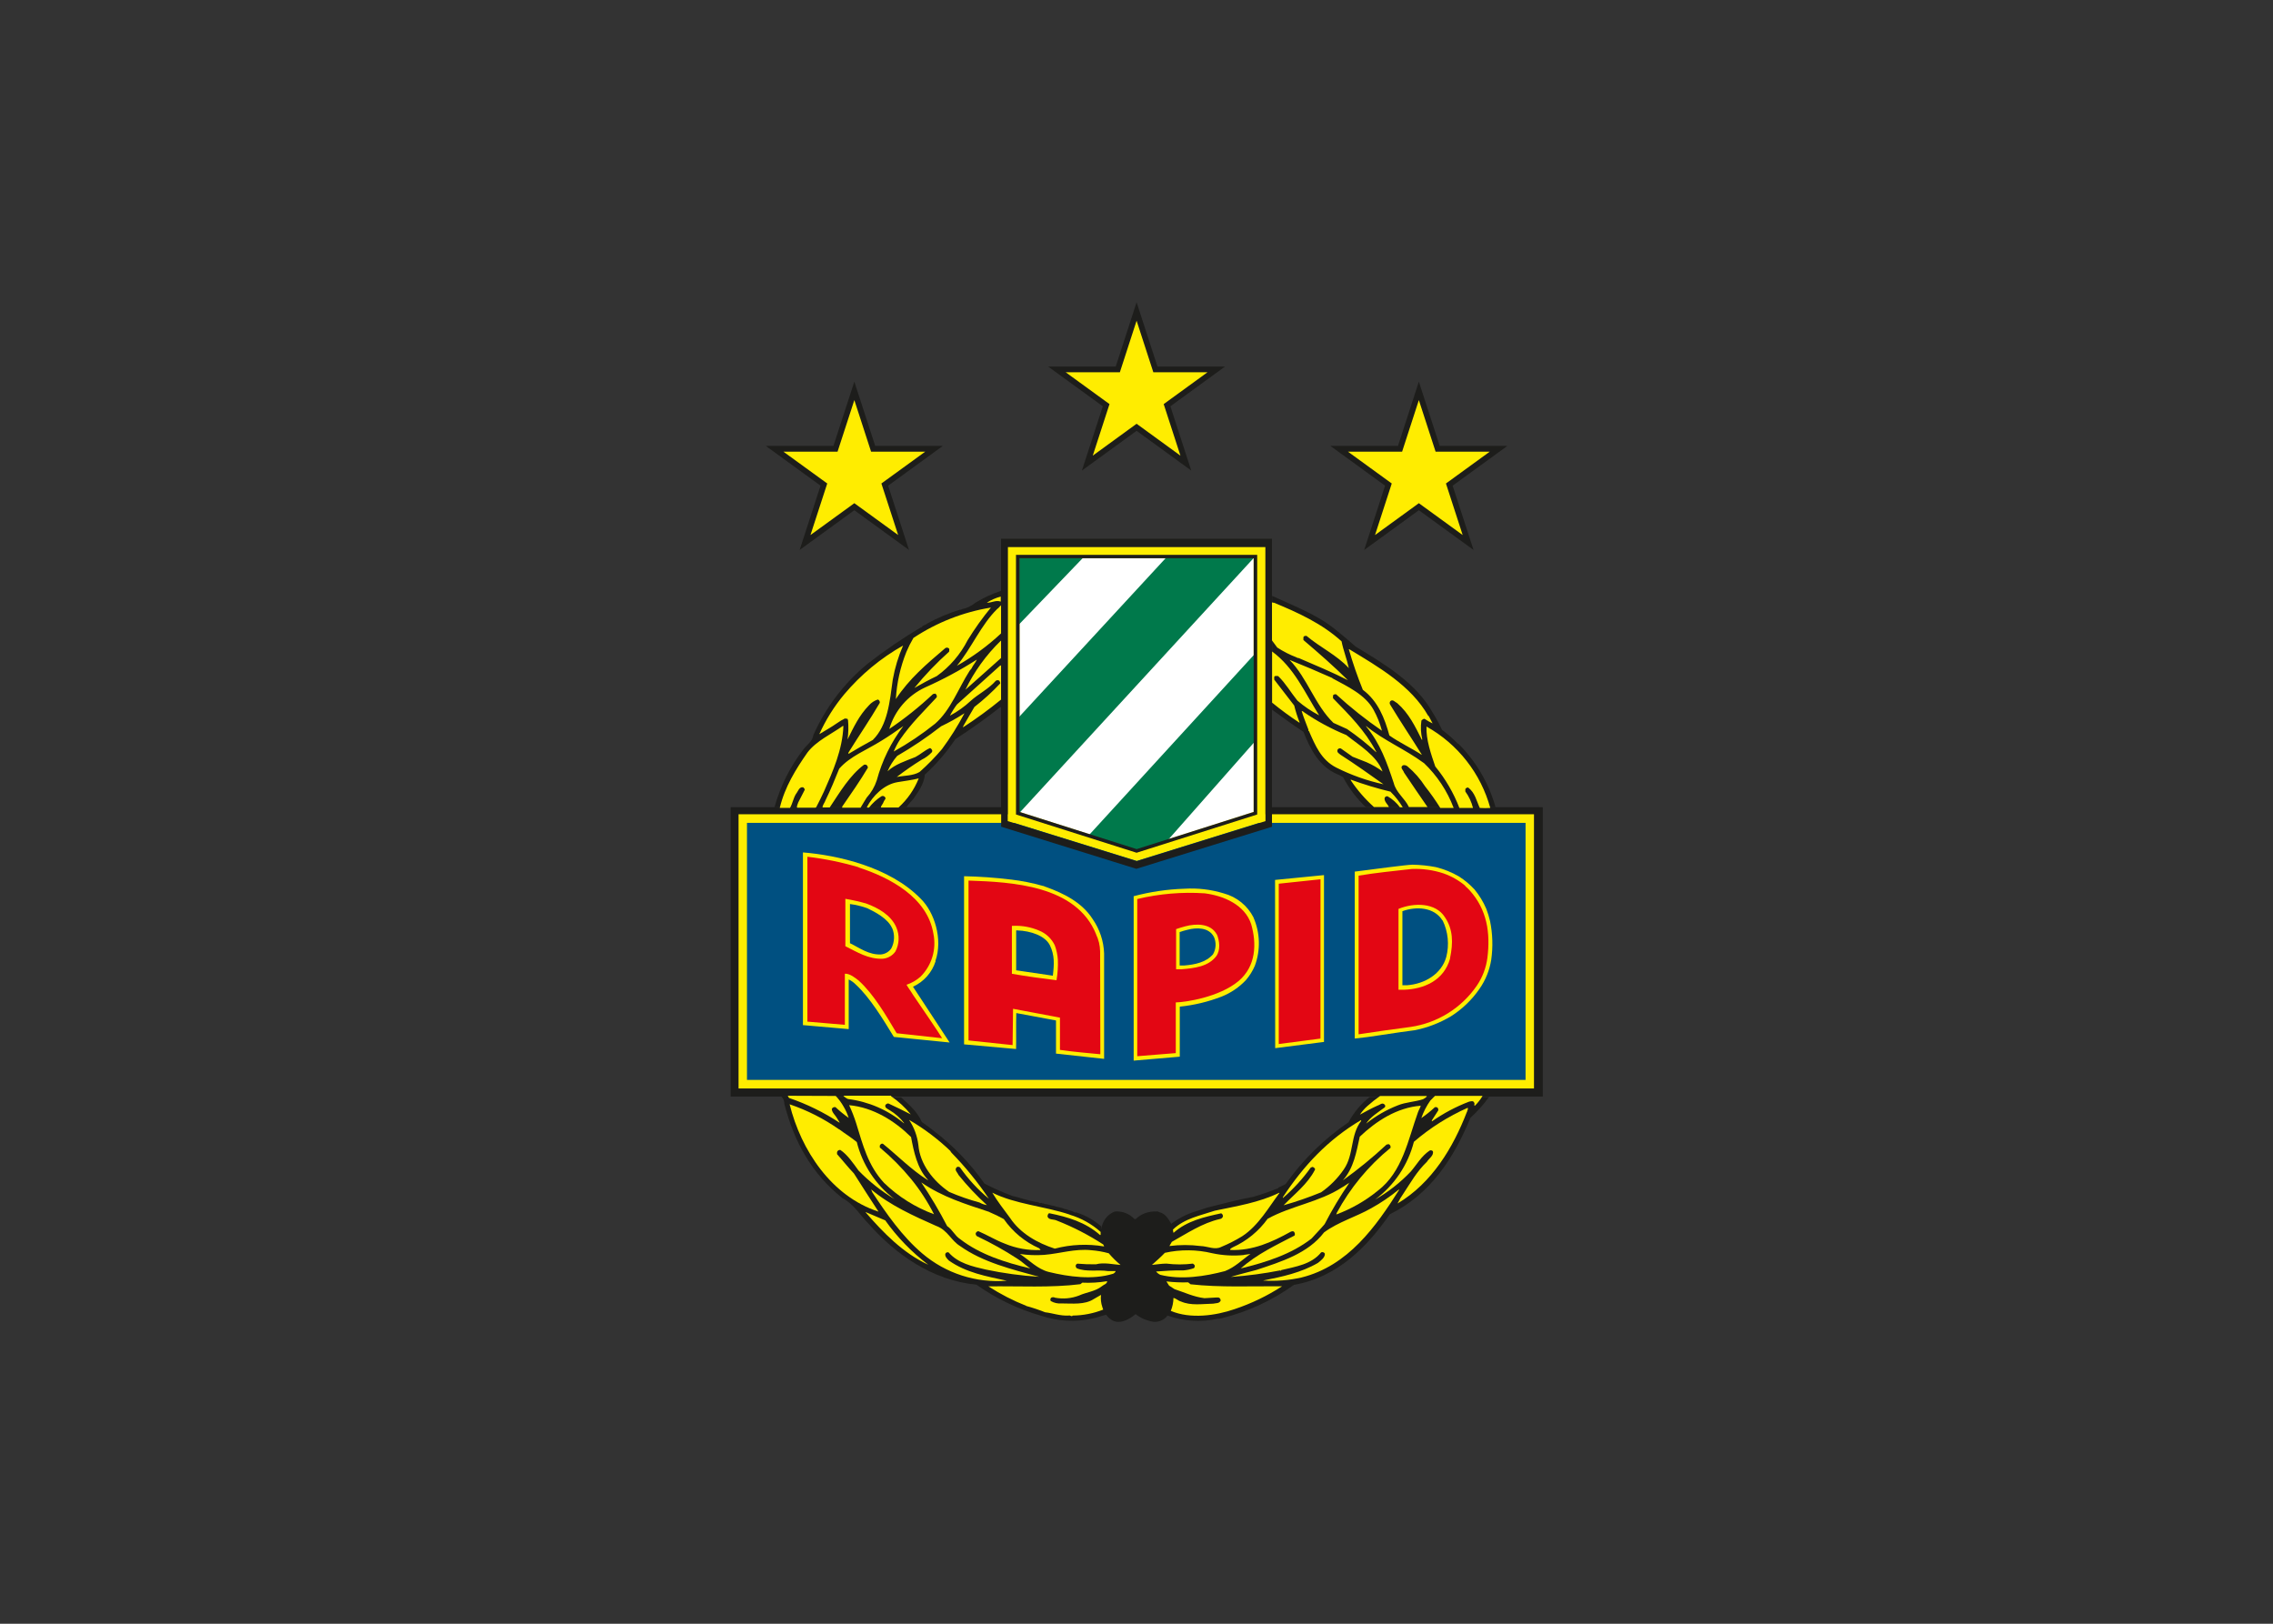 <svg clip-rule="evenodd" fill-rule="evenodd" stroke-linejoin="round" stroke-miterlimit="2" viewBox="0 0 560 400" xmlns="http://www.w3.org/2000/svg"><rect x="0" y="0" width="560" height="400" fill="#333333" stroke="none"/><g transform="matrix(1.145 0 0 1.145 146.677 74.459)"><path d="m193.695 108.637c-1.456-5.193-4.234-9.921-8.061-13.721-.09 0-.09.19-.24.09 0 0 .09-.09.14-.09-1.038-1.058-2.158-2.031-3.35-2.91-.586-1.269-1.255-2.498-2-3.681-3.59-6.47-10.341-10.44-16.621-14.261-1.37-1.23-2.79-2.41-4.25-3.59-4.001-3.29-8.941-5.09-13.691-7.3v43.122-18.631c2.17 1.56 4.34 3.21 6.75 4.771 1.46 3.73 3.4 7.56 7.511 9.21l1 .52c1.26 2.407 2.912 4.587 4.89 6.451zm-106.397-46.543c-1.934.629-3.787 1.485-5.52 2.55-.882.733-1.941 1.222-3.07 1.42l.14.09h-.42c-2.458.752-4.831 1.758-7.081 3v.09h-.14c-.23.28-.94.24-.94.71h-.09v-.09c-4.037 2.396-7.918 5.045-11.62 7.931-5.019 4.139-9.007 9.387-11.651 15.331-.14 1.32-1.41 2.08-2.17 3.12-2.843 3.696-4.945 7.907-6.191 12.401h28.402c.39-.62 1-1.251 1.54-1.871 1-1.51 2.22-3.07 2.41-5.15 2.49-2.263 4.693-4.822 6.561-7.62 3.35-2.17 6.42-4.341 9.68-6.891h.14v21.562-46.583zm-47.253 108.806c.419.426.646 1.004.63 1.6 2.131 8.261 5.951 15.061 12.511 20.262 2.46 1.27 3.83 3.73 5.621 5.52 5.71 6.47 13.64 12.181 23.181 13.081 4.251 3.018 8.986 5.287 14.001 6.71 3.546 1.186 7.35 1.383 11 .57 1-.19 2.001-.61 2.931-.8.368.545.871.986 1.46 1.28 1.7.76 3.63-.38 4.86-1.42 1.128.871 2.461 1.44 3.87 1.65 1.166.1 2.304-.407 3.01-1.34 3.422 1.222 7.118 1.468 10.671.71.339.018.679-.029 1-.14 5.586-1.386 10.857-3.823 15.531-7.18 9.301-1.61 15.771-8.171 20.591-15.161 8.831-4.34 13.831-12.181 17.381-20.781 1.486-1.35 2.827-2.852 4.001-4.481h-25.662c-1.891 1.464-3.446 3.316-4.56 5.431-5.277 3.594-9.867 8.106-13.551 13.32l-1.56.76v.09c-1.772.737-3.585 1.368-5.43 1.891-3.311.61-6.851 1.56-9.871 2.31-.76.28-1.65.52-2.46.8-1.908.579-3.699 1.49-5.291 2.69-.61-1.09-1.28-2.22-2.55-2.5h.05c-.14 0-.47-.28-.66-.14-1.652-.118-3.28.467-4.48 1.61h-.28c-1.086-1.171-2.661-1.768-4.25-1.61-1.363.535-2.386 1.699-2.74 3.12-.355 1.421-.14 0-.14.09-1.6-1.411-3.487-2.459-5.531-3.07-.14 0 .1.14-.09.09h-.09.09c-.472-.278-.99-.468-1.53-.56 0-.12-.23-.11-.36-.11 0-.19-.37 0-.47-.14h.09c-.595-.222-1.212-.38-1.84-.47h.09c-.323-.119-.658-.2-1-.24-.462-.153-.938-.264-1.42-.33h-.14c-.19-.19-.28-.14-.57-.14 0-.18-.26-.1-.4-.05l-.31-.09h.24c-.241-.082-.497-.113-.75-.09h.25c0-.19-.47 0-.61-.14-1.61-.28-3.121-.85-4.771-1.23-2.053-.757-4.057-1.642-6-2.651-3.091-4.397-6.85-8.284-11.141-11.52-.767-.609-1.554-1.193-2.36-1.75-.91-2.15-2.76-3.771-4.46-5.291z" fill="#1d1d1b"/><path d="m87.298 50.913h58.294v57.724h58.263v62.263h-174.74v-62.263h58.183z" fill="#1d1d1b"/><path d="m30.815 110.157h171.15v58.994h-171.15z" fill="#ffed00"/><path d="m32.625 112.007h167.53v55.303h-167.53z" fill="#005081"/><g fill="#ffed00"><path d="m87.228 63.324v1.08c-1.09-.38-1.94.28-3 .24.923-.597 1.936-1.043 3-1.32zm58.794 1.32c5.15 2.12 10.34 4.49 14.541 8.31.38 1.941 1.18 3.921 1.56 5.761-2.55-2.79-6.141-4.441-9.111-6.941-.24 0-.66 0-.66.38v.52c3.45 2.931 6.511 5.621 9.581 8.641-3.35-1.7-6.941-3.21-10.481-4.72-.09-.09-.38 0-.57-.19-1.459-.555-2.854-1.266-4.16-2.121l-1.22-1.65v-8.08l.43.1zm-58.694 6.57c-2.889 2.706-6.092 5.056-9.54 7.001 3.11-3.731 5.24-8.881 8.69-12.231.33-.19.56-.61.84-.8v6.09zm-2.21-5.53c-1.827 2.214-3.498 4.554-5 7-1.57 3.078-3.854 5.736-6.661 7.751-1.61.75-3.21 1.65-4.81 2.55 2.279-2.798 4.777-5.41 7.471-7.81 0-.28.09-.43 0-.661-.12-.133-.291-.21-.47-.21-.18 0-.351.077-.47.21-3.951 3.361-7.641 6.491-10.521 10.861.202-3.484.968-6.912 2.27-10.15.436-1.033.94-2.035 1.51-3.001 5.034-3.337 10.72-5.566 16.681-6.54zm-18.901 8.17c-1.025 2.345-1.77 4.802-2.22 7.321-.66 4.82-1.09 9.82-4.3 13.001-1.768.962-3.515 1.963-5.241 3v-.28c2.31-3.73 4.581-7.001 6.751-10.721.039-.304-.135-.598-.42-.71-.751.243-1.422.685-1.94 1.28-2.131 2.22-3.211 4.581-4.581 7.321.196-1.392.229-2.801.1-4.201-.068-.129-.163-.241-.28-.33-.19 0-.05.19-.24.09v-.14c-.68.311-1.327.689-1.93 1.13-1 .711-2.5 1.561-3.73 2.311 1.395-3.095 3.205-5.985 5.38-8.591 3.558-4.22 7.843-7.77 12.651-10.481zm113.087 15.151.85 1.61c-.608-.287-1.194-.622-1.75-1-.28 0-.52.24-.66.38-.197 1.354-.132 2.732.19 4.061l-.09.09c-1.42-2.83-2.79-5.711-5.291-7.881-.48-.24-1-.95-1.51-.42-.166.225-.166.535 0 .76 2.17 3.59 4.581 7.181 6.751 10.671v.09c-2.31-1.51-4.721-2.6-6.941-4.16-1-3.681-2.46-7.411-5.71-9.821-1.158-2.855-2.167-5.77-3.02-8.73h.1c6.33 3.83 13.311 7.84 17.001 14.35zm-23.562-.13c-1.675-.866-3.242-1.927-4.67-3.16-1.46-1.8-2.5-3.68-4.15-5.29-.28 0-.76-.14-.85.19v.57l4.3 5.57c.308 1.253.703 2.482 1.18 3.68h-.09c-2.024-1.33-3.976-2.766-5.85-4.3v-11c4.77 3.49 7 8.78 10.1 13.69zm-74.744-10.15-.47.57c-2.41 3.77-4.06 8.44-7.411 11.37-2.801 2.245-5.785 4.252-8.92 6.001.372-.909.831-1.78 1.37-2.6 2.41-3.491 5.05-6.001 7.88-9.071.105-.31-.037-.653-.33-.8l-.47.1c-2.925 2.754-6.069 5.265-9.4 7.511 1.16-3.945 3.969-7.203 7.7-8.931 3.86-1.715 7.585-3.721 11.141-6-.28.66-.76 1.13-1.09 1.79zm77.575 2.17c3.21 1.75 7.08 3.5 8.88 6.8.782 1.418 1.386 2.926 1.8 4.491-3.469-2.38-6.767-5-9.87-7.841-.33 0-.61 0-.66.33v.52c3.5 3.59 6.89 6.941 9.3 11.521v.1c-1.972-1.814-4.071-3.485-6.28-5l-2.93-1.321c-4.001-3.87-5.571-9.59-9.441-13.55 2.93 1.18 6.18 2.55 9.251 3.92zm-71.255-2.79v7.36c-2.626 2.152-5.37 4.155-8.22 6.001l.1-.331c.75-1.27 1.51-2.64 2.36-4.06 1.984-1.54 3.843-3.236 5.56-5.07 0-.28-.1-.33-.19-.57-.225-.166-.535-.166-.76 0-1.56 1.8-3.78 2.83-5.43 4.35-1.337 1.242-2.829 2.304-4.44 3.16.434-.844.939-1.651 1.51-2.41l9.31-8.38h.14z"/><path d="m152.342 88.115c2.893 1.997 5.995 3.674 9.251 5.001 2.78 2.22 6.56 4.44 7.79 7.84-1.067-.8-2.225-1.471-3.45-2l-3-1.18-2.51-1.77c-.263-.1-.562.001-.71.24-.24.61.33.85.66 1.13 3.12 2 6.14 4.16 9.21 6.33-3.522-.762-6.932-1.969-10.15-3.59-3.261-1.65-4.531-4.77-5.901-7.89-.28 0 0-.24-.14-.38-.47-1.281-1.09-2.741-1.42-3.921l.38.14zm-72.954.38c-1.41 2.667-3.018 5.225-4.811 7.651-1.483 1.75-3.09 3.391-4.81 4.91-1.42.85-3.26.75-4.91 1.08 1.728-1.335 3.524-2.58 5.38-3.73.815-.397 1.551-.939 2.17-1.6.24-.38-.09-.76-.38-.9-1.13.47-2.07 1.37-3.16 1.94-2.13.85-4.39 1.56-6 3.07.522-1.202 1.224-2.318 2.08-3.31 3.289-1.904 6.444-4.033 9.44-6.37 1.727-.819 3.398-1.751 5.001-2.791zm-26.012 2.64c-.19 5.151-2.27 9.781-4.16 14.071-.52 1.13-1.13 2.36-1.7 3.451l-.19.09h-3.91c-.14-.33.14-.76.24-1.131l1.41-2.74c0-.19-.19-.38-.33-.52-.89-.19-1.13.94-1.56 1.42-.61 1-.71 2-1.28 3.001h-2.211c1.09-4.531 3.451-8.311 5.951-11.901 1.89-2.5 5.2-4 7.6-5.711h.14zm12.891.05c-2.635 3.484-4.574 7.444-5.71 11.661-.449 1.384-1.189 2.656-2.171 3.73-.42.61-.9 1.511-1.32 2.171h-3.95v-.24c1.89-2.741 3.87-5.571 5.521-8.361.004-.284-.161-.544-.421-.66h-.38c-3.07 2.27-5.24 5.95-7.41 9.211h-1.54c0-.57.47-1.001.66-1.601 1.09-2.22 2-4.44 2.93-6.75 2.36-2.69 5.9-4 9.071-6 1.65-1 3.07-2 4.72-3.161zm126.308 17.612c-.756.047-1.515.047-2.271 0-.71-1.511-1-3.261-2.5-4.391-.25-.019-.489.111-.61.33v.52c.775 1.062 1.335 2.265 1.65 3.541h-2.93c-1.241-3.233-2.994-6.244-5.19-8.921-.9-2.64-2-5.76-1.89-8.59 6.749 3.77 11.704 10.103 13.741 17.561zm-14.311-9.681c2.842 2.701 5.037 6.011 6.42 9.681h-2.88c-.998-1.605-2.086-3.15-3.26-4.631-1.038-1.614-2.312-3.064-3.78-4.3-.271-.245-.648-.336-1.001-.24-.75.47.14 1.09.24 1.56 1.701 2.5 3.401 5.05 5.051 7.411h-4c-.901-1.891-2.741-3.071-3.261-5.151-1.46-4.39-2.93-8.59-5.95-12.18v-.091c3.83 3.121 8.4 5.001 12.321 7.891zm-108.697 3.36c-.955 2.38-2.439 4.51-4.34 6.231h-3.78c0-.42.42-.71.57-1.181.15-.47.66-.71.28-1.09-.183-.228-.509-.288-.76-.14-1.008.651-1.901 1.466-2.64 2.411-.14 0-.42.09-.471-.09 1.231-2.361 3.681-4.911 6.661-5.381 1.37-.24 3.07-.43 4.49-.8zm101.616 2.92c.981.978 1.838 2.073 2.55 3.261h-.61c-.709-.963-1.611-1.767-2.65-2.361-.043-.011-.087-.016-.132-.016-.274 0-.505.213-.528.486 0 .76.66 1.181.94 1.841h-3.21c-1.903-1.702-3.583-3.638-5-5.761v-.14c2.811 1.031 5.679 1.899 8.59 2.6zm7.701 65.414c-.09.33-.52.47-.8.66-1.75.57-3.731.62-5.431 1.32-2.449.96-4.742 2.282-6.8 3.921.9-1.42 2.55-2.41 4-3.491.144-.161.144-.408 0-.57-.52-.61-1.09.09-1.56.19-1.28.57-2.55 1.28-3.78 1.941.453-.68.99-1.298 1.6-1.841.869-.777 1.784-1.502 2.74-2.17h10.101zm-127.158-.05c.66.697 1.231 1.473 1.7 2.31.455.758.817 1.567 1.08 2.411-.995-.704-1.941-1.476-2.83-2.311-.322-.079-.658.081-.8.38 0 .761.8 1.371 1.18 2.081l.52.85h-.09c-3.366-2.212-6.999-3.989-10.811-5.291l-.28-.47zm11.891.05c1.602 1.091 3.034 2.412 4.25 3.921-1.51-.801-3.12-1.561-4.72-2.311-.28-.14-.52.09-.71.23-.28.66.47.9.9 1.18 1.209.722 2.268 1.669 3.12 2.791h-.09c-3.422-2.842-7.587-4.647-12.001-5.201-.383-.156-.726-.399-1-.71h10.291zm127.257 0c-.459.761-1.013 1.46-1.65 2.08-.24-.19.09-.42-.14-.71-.19-.47-.76-.24-1.09-.19-2.831 1.083-5.518 2.511-8 4.251v-.23l1.37-2.131c.08-.284-.061-.588-.33-.71h-.38c-.92.855-1.899 1.644-2.93 2.361.464-1.346 1.117-2.619 1.94-3.781l1-1h10.2zm-138.398 7.131c1.27.95 2.64 1.79 3.78 2.74 1.225 4.9 4.091 9.236 8.121 12.281-2.83-1.711-5.431-3.774-7.741-6.141-1.13-1.56-2.41-3.45-3.92-4.44-.32-.046-.627.157-.71.47v.43c1.23 1.37 2.36 2.83 3.63 4.15 1.75 2.74 3.541 5.571 5.291 8.221-10.151-3.31-16.671-13.221-19.122-23.092 3.78 1.276 7.357 3.088 10.621 5.381z"/><path d="m67.917 179.541c.61 3.21 1.32 6.8 3.63 9.25v.09c-3.44-2.13-6.75-5.48-9.68-7.84-.33-.09-.52.14-.66.38v.43c2.457 2.051 4.717 4.328 6.75 6.8 1.902 2.338 3.548 4.873 4.91 7.561-4.015-1.474-7.678-3.774-10.75-6.751-3.45-3.73-4.531-8.08-6.001-12.84-.418-1.322-.922-2.615-1.51-3.871 5.201.47 9.821 3.401 13.271 6.801zm109.687-6.701c-.09.47-.47 1-.61 1.461-2.13 5.9-3.311 12.8-8.641 16.861-2.674 2.176-5.688 3.899-8.92 5.1l.09-.33c2.895-5.385 6.827-10.143 11.57-14.001.093-.323-.071-.668-.38-.8l-.47.09c-2.964 2.767-6.104 5.339-9.4 7.7 2.36-2.69 2.88-6 3.64-9.4 3.54-3.35 8-6.281 13.171-6.661z"/><path d="m187.524 174.211c-2.93 7.6-7.46 15.25-14.921 19.691.38-.774.822-1.517 1.32-2.22 1.511-2.271 2.831-4.681 5.001-6.751.38-.66 1.56-1.37 1.28-2.27-.172-.209-.471-.268-.71-.14-1.8 1.23-2.74 3-4.06 4.53-2.247 2.359-4.824 4.38-7.651 6.001 4.122-3.06 7.069-7.447 8.341-12.421 3.478-2.992 7.377-5.458 11.57-7.321.19.28-.14.61-.14.901zm-111.106 8.5c0 .09.14.09.19.24 2.986 3.054 5.688 6.375 8.07 9.921-2.375-1.956-4.471-4.227-6.23-6.751-.19-.14-.57-.19-.71 0-.57.57.19 1.09.38 1.61 1.875 2.33 3.927 4.51 6.14 6.521-.565-.097-1.11-.289-1.61-.57-2.229-.603-4.411-1.365-6.53-2.28-3.451-2.361-6.281-6.001-6.611-10.061-.231-1.942-.916-3.802-2-5.43 3.261 1.899 6.283 4.182 9.001 6.8zm88.395-6.61c-2.45 3.12-1.51 7.22-3.78 10.48-1.314 1.918-2.964 3.582-4.871 4.911-2.634 1.084-5.328 2.016-8.07 2.79 2.36-2.45 5.15-4.531 6.75-7.651.09-.33-.28-.47-.47-.61l-.43.14c-1.73 2.419-3.745 4.621-6 6.561v-.19c4.44-6.751 9.68-12.371 16.811-16.581v.14zm-80.035 19.641c1.064.446 2.102.95 3.11 1.51 1.911 2.75 4.54 4.923 7.601 6.28 0 .09.38.24.24.38-2.606.103-5.204-.365-7.611-1.37-2-.75-3.73-1.84-5.71-2.69-.263.038-.483.219-.57.47-.033.317.165.617.47.71 2.92 1.382 5.743 2.959 8.45 4.72 1.001.61 1.841 1.46 2.831 2.121-5.381-1.271-10.811-3.001-15.061-6.281-1.23-.8-1.61-2-2.83-2.83-1.678-3.236-3.538-6.375-5.571-9.401 4.58 3.161 9.441 4.631 14.691 6.371zm77.485-6.331c-1.963 2.861-3.747 5.84-5.341 8.921-.9 1.09-1.84 2-2.83 3.12-4.39 3.4-9.82 5.1-15.211 6.421 3.501-3.121 7.601-5.001 11.571-7.081.116-.25.081-.544-.09-.76-.19-.28-.61-.14-.85 0-3.92 2.17-8.07 4.06-12.891 3.87-.14-.28.33-.43.52-.57 3.001-1.349 5.592-3.467 7.511-6.14 5.05-2.79 11.14-3.59 16.001-6.751.57-.28 1.09-.76 1.65-1z"/><path d="m73.437 198.762c2.361.9 3.121 3.12 5.051 4.3 4.91 3.5 11.14 5.001 17.001 6.611-3.857-.24-7.691-.761-11.471-1.56-2.88-.66-6-1.371-8-3.681-.272-.117-.592.009-.71.28-.14.57.38 1.09.76 1.46 3.68 2.601 8.07 3.401 12.46 4.341-6.595.538-13.141-1.572-18.181-5.861-4.34-3.68-7.74-8.59-10.76-13.17l-.24-.61c4.11 3.45 9.16 5.71 14.07 7.89zm99.536-7.84c-5 7.93-11 16.391-21.001 18.891-2.724.619-5.523.841-8.31.66 4.11-.8 8.22-1.7 11.8-3.781.66-.52 1.56-1.18 1.51-2-.146-.291-.503-.416-.8-.28-2.08 2.6-5.52 3.071-8.59 3.821l-.09.19-.09-.14c-3.524.693-7.088 1.168-10.671 1.42 1.79-.57 3.68-1 5.521-1.51 5.29-1.751 11.1-3.541 14.54-8.071 3.071-2.27 6.901-3.35 10.151-5.2 2.084-1.152 4.059-2.491 5.9-4zm-70.914 5.39c2.466.726 4.741 1.99 6.661 3.7v.66h-.14c-3.111-2.74-6.891-3.87-10.861-4.67-.33 0-.33.33-.43.57.09.95 1.37.66 2 1 3.5 1.372 6.851 3.098 10.001 5.15l.19.42c-3.533-.603-7.155-.443-10.621.47-3.68-1.18-7.411-3.26-9.631-6.61-1.32-1.79-2.69-3.54-3.82-5.43 5 2.5 11.141 2.88 16.671 4.72zm45.143-4.68c-2.31 3.07-4.49 7-8.001 9.3-1.445.891-2.96 1.663-4.53 2.31-1.37.71-2.88-.14-4.44-.19-2.228-.284-4.483-.284-6.711 0l.52-.9c3.211-1.79 6.571-4.06 10.341-4.91.317-.032.582-.261.66-.57.015-.275-.135-.535-.38-.66-3.68.8-7.32 1.61-10.201 4.16h-.09l-.09-.66c2.501-2.41 5.851-3 9.001-4.06 4.77-1 9.541-1.75 13.791-3.83h.09zm-84.855 5.86c2.591 3.653 5.728 6.888 9.3 9.59-5.43-2.5-9.68-6.89-13.461-11.24v-.09l4.111 1.75zm48.163 7.17c.761.891 1.597 1.714 2.5 2.46-1.56-.1-3.59-.61-5.291-.14-1.334.026-2.67-.021-4-.14-.219.074-.367.281-.367.512 0 .068.012.135.037.199l.19.28c2 .85 4.53.28 6.751.61h1.61c0 .24-.33.47-.52.57-4.441 1.37-9.541.66-13.841-.38-2.46-.61-4.2-2.551-6.231-3.871 1.735.255 3.492.319 5.241.19 3.4-.28 6.61-1.37 10.1-1 1.279.097 2.545.318 3.781.66zm29.081.29 1.37-.19c-1.84 1.28-3.3 2.831-5.48 3.681-4.25 1.13-9.44 1.94-13.931.8-.349-.167-.657-.409-.9-.71 2-.14 3.82-.28 5.901-.24.757-.061 1.503-.219 2.22-.47.209-.173.268-.472.14-.711l-.33-.28c-1.896.236-3.814.236-5.711 0-1 0-2.17.19-3.11.28.94-.85 1.84-1.61 2.78-2.6 3.363-.75 6.853-.719 10.201.09 2.25.484 4.561.613 6.85.38zm-29.471 5.661c0 .61-.71.71-1.13 1.09-1.421 1.13-3.351 1.28-4.911 2-1.64.629-3.423.791-5.15.47-.265-.142-.585-.142-.85 0-.193.185-.23.482-.09.71.698.408 1.505.59 2.31.52 2.31 0 5 .33 6.94-.94l1.561-.9c-.099.877-.004 1.764.28 2.6l.19.57c-2.087.824-4.307 1.258-6.551 1.28-.28.33-.52-.14-.9 0-1.84.09-3.4-.52-5.05-.71-1.343-.534-2.715-.992-4.11-1.37h.09c-2.857-1.125-5.594-2.532-8.171-4.2 6.61-.09 13.361.33 19.781-.47l.42-.33c1.787.088 3.577-.02 5.341-.32zm17.481.29.47.38c6.37.71 13 .38 19.691.43-3.18 2.059-6.607 3.709-10.201 4.91-4.11 1.42-9.54 2.17-13.741.38.366-.882.559-1.826.57-2.78.571.09 1.001.61 1.611.76 2.13.94 4.58.52 6.94.47.57-.14 1.32 0 1.61-.66 0-.33-.19-.61-.47-.66h-.57l-2.46.14c-2.31-.28-4.25-1.23-6.421-1.94l-1.18-.76-.57-.9h.09c1.537.183 3.085.246 4.631.19zm-40.273-134.398c-2.55 2.27-5.05 4.53-7.7 6.85 1.891-3.907 4.45-7.453 7.56-10.481l.14-.08z"/></g><path d="m116.46 27.662-11.771 8.55 4.501-13.831-11.771-8.55h14.551l4.49-13.831 4.49 13.831h14.541l-11.761 8.55 4.491 13.831zm60.734 17.081-11.761 8.55 4.49-13.831-11.76-8.55h14.54l4.491-13.831 4.49 13.831h14.551l-11.771 8.55 4.5 13.831zm-121.468 0-11.77 8.55 4.5-13.831-11.771-8.55h14.541l4.5-13.831 4.491 13.831h14.54l-11.76 8.55 4.49 13.831z" fill="#1d1d1b"/><path d="m125.891 33.002-9.431-6.86-9.431 6.86 3.601-11.091-9.431-6.85h11.661l3.6-11.091 3.6 11.091h11.661l-9.431 6.85zm60.733 17.081-9.43-6.85-9.431 6.85 3.6-11.091-9.43-6.85h11.66l3.601-11.091 3.6 11.091h11.661l-9.431 6.85zm-121.467 0-9.431-6.85-9.44 6.85 3.61-11.091-9.441-6.85h11.661l3.61-11.091 3.601 11.091h11.66l-9.44 6.85zm8.06 91.666c-.764 2.445-2.537 4.451-4.87 5.51l7.881 12.001-12.001-1.2c-2.28-3.721-5.08-8.401-8.181-11.261-.44-.455-.958-.828-1.53-1.1v10.68l-9.85-.86v-37.152c7.26.58 18.661 3.05 25.381 10.001 2.86 2.81 4.8 8.63 3.11 13.391zm107.667-20.212c1.733.43 3.396 1.104 4.94 2 1.232.787 2.358 1.728 3.35 2.801 1.031 1.254 1.879 2.648 2.521 4.14.337.869.611 1.761.82 2.67.564 2.741.649 5.56.25 8.331-.359 2.248-1.224 4.386-2.531 6.25-1.62 2.351-3.698 4.351-6.11 5.88-2.392 1.431-5.009 2.446-7.74 3l-3.161.43-4.44.661c-1.7.28-3.54.52-5.38.71v-35.913c4.14-.52 11-1.46 12.431-1.49 1.698.031 3.392.208 5.06.53zm-24.102 37.603-10.5 1.34-.03-36.193 10.53-1.04zm-67.384-34.943c2.329.277 4.633.735 6.891 1.371.24 0 .42.19.71.24 3.78 1.37 7.71 3.3 10 6.89 1.524 2.182 2.382 4.76 2.471 7.42v22.662l-10.351-1.13v-7.131l-8.541-1.59c-.08 2.57 0 5.161-.05 7.731l-11.19-1v-36.173c3.343.066 6.681.303 10 .71zm52.204 8.151c1.449 3.298 1.556 7.035.3 10.411-.481 1.118-1.128 2.156-1.921 3.08-1.464 1.55-3.249 2.762-5.23 3.55-2.89 1.118-5.917 1.844-9 2.16v10.761l-9.921.85v-35.372c3.576-.955 7.251-1.495 10.951-1.61 2.844-.175 5.696.163 8.42 1 2.784.739 5.125 2.632 6.431 5.2z" fill="#ffed00"/><path d="m56.636 121.597c6.701 2.17 14.821 6.421 16.101 14.261.695 3.352-.352 6.837-2.78 9.251-.873.772-1.894 1.361-3 1.73.43.76.94 1.39 1.41 2.19.69 1 5.89 8.621 6.25 9.311l-9.78-1.071c-2.32-3.88-4.9-8.35-8.151-11.31-.76-.61-1.92-1.55-3-1.5v11l-8.06-.69v-35.472c3.724.436 7.404 1.189 11 2.25zm130.488 3.971c.332.283.649.583.95.9 3.821 4.2 4.531 9.26 3.871 14.541-.272 2.149-1.047 4.205-2.261 6-3.308 4.842-8.505 8.078-14.31 8.91-3.691.49-7.371 1-11.001 1.56h-.14v-34.112c3.68-.62 7.59-1 11.461-1.44 2.302-.093 4.602.229 6.79.95 1.736.605 3.346 1.524 4.75 2.711zm-31.102 32.852-8.97 1.17v-34.492l8.98-.951zm-48.303-22.462c.563 1.15.867 2.41.891 3.69l.05 22.142c-2.921-.28-5.791-.52-8.691-.94v-6.941l-10.091-1.9-.1 7.811-9.48-1v-34.392c9.34.31 23.181 1 27.441 11.53zm33.402-2.13c1.181 4.11 1.091 9.001-2.74 12.231-4.13 3.44-11.35 4.54-13.49 4.58v10.911h-.07l-8.221.66v-33.812c4.75-1.141 9.646-1.556 14.521-1.23 4.07.52 8.64 2.46 10 6.66z" fill="#e30613"/><path d="m183.934 141.129c-1.35 4.93-5.82 6.61-9.781 6.78h-1.34v-17.391c3.301-1.37 8.001-1.4 10.001 1.81 1.73 2.59 1.8 5.42 1.08 8.841zm-50.193-5.121c.57 1.38.82 3.44-.17 4.72-1.7 2.191-4.6 2.551-7.48 2.781h-1.13v-8.641c.58-.22 1.43-.45 2-.61 2.29-.61 5.43-.66 6.75 1.75zm-34.522 9.861c-3.19-.4-6.43-.84-9.591-1.39v-10.321h.44c1.835-.06 3.661.281 5.351 1 1.513.588 2.745 1.734 3.44 3.2.372.999.594 2.047.66 3.111.057 1.472-.041 2.947-.29 4.4zm-34.462-11.381c.727 1.668.657 3.58-.19 5.19-.624.89-1.609 1.461-2.69 1.561-3.16.14-5.571-1.461-8.081-2.691v-10.2c1.501.251 2.987.585 4.45 1 2.601.94 5.381 2.5 6.521 5.15z" fill="#ffed00"/><path d="m63.877 134.668c.584 1.41.51 3.01-.2 4.36-.514.736-1.327 1.208-2.22 1.29-2.61.12-4.601-1.41-6.671-2.42v-8.43c1.268.17 2.515.472 3.721.9 1.66.8 4.47 2.24 5.35 4.31zm34.552 10.221-7.881-1.16v-8.581h.28c2.871.1 6.001 1.16 7.001 3.25s.91 4.001.61 6.491zm83.885-11.881c1.178 2.439 1.455 5.218.78 7.84-1 3.631-4.59 5.831-8.49 6.101h-.951v-15.941c3.001-1.08 6.841-.88 8.621 2zm-49.263 3.43c.594 1.232.534 2.682-.16 3.86-1.54 1.731-3.82 2.201-6.22 2.401h-.95v-7.191c.556-.2 1.124-.367 1.7-.5 1.91-.51 4.53-.55 5.63 1.46z" fill="#005081"/><path d="m88.728 52.633h55.464v58.944l-27.702 8.62-27.762-8.62z" fill="#ffed00"/><path d="m91.278 55.073h50.364v54.584l-25.172 8.04-25.192-8.04z" fill="#fff"/><path d="m87.318 50.923h58.274v61.924l-29.182 9.05-29.092-9.06zm1.4 1.7h55.474v59.004l-27.702 8.62-27.762-8.62v-59.004z" fill="#1d1d1b"/><path d="m91.218 69.254 13.691-14.251h-13.691zm50.544-14.341-50.564 55.004v-20.722l31.632-34.262h18.932zm-35.503 59.674 35.523-38.802v18.871l-18.662 21.141-6.61 2.08-10.221-3.27z" fill="#00794b"/><path d="m90.508 54.343h51.904v55.864l-25.952 8.23-25.952-8.23zm.77.73h50.374v54.584l-25.172 8-25.202-8z" fill="#1d1d1b"/></g></svg>